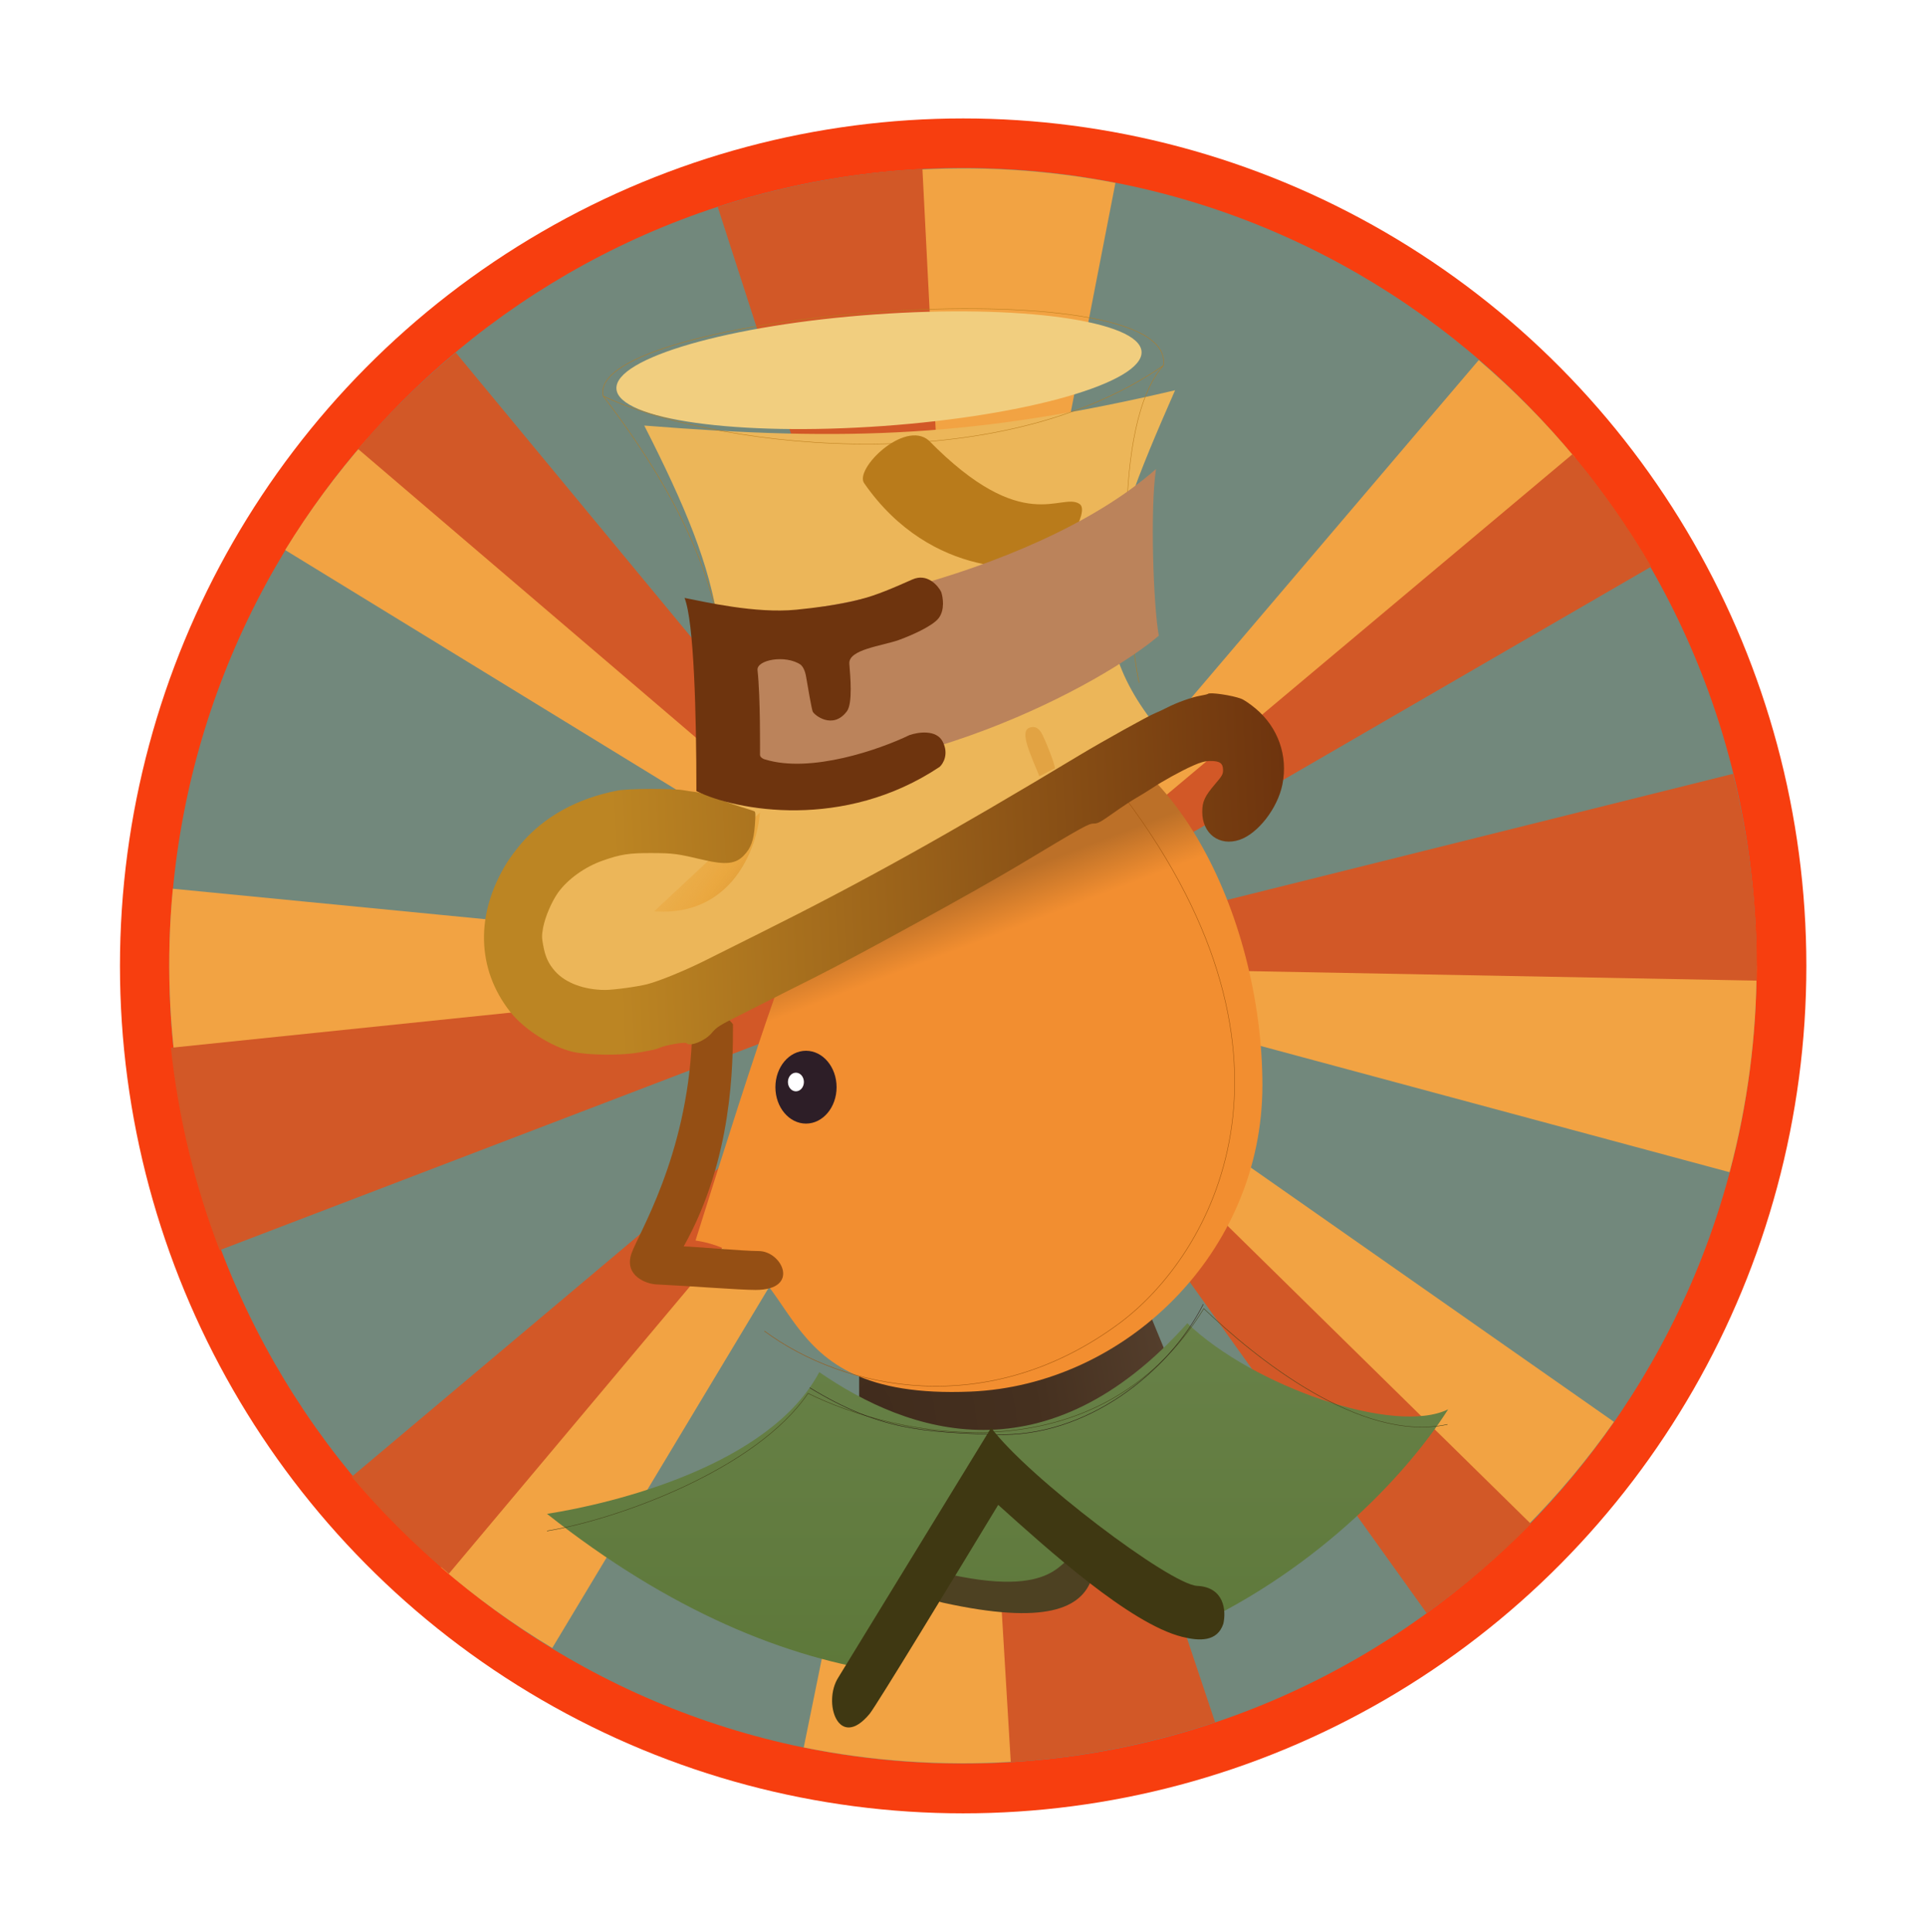 <svg width="4461" height="4475" viewBox="0 0 4461 4475" fill="none" xmlns="http://www.w3.org/2000/svg">
<ellipse cx="2230.87" cy="2237.4" rx="1953.01" ry="1963.04" fill="#F73E0F"/>
<path d="M4068.53 2237.16C4068.53 3257.8 3245.55 4085.18 2230.35 4085.18C1215.15 4085.18 392.165 3257.8 392.165 2237.16C392.165 1216.53 1215.15 389.137 2230.35 389.137C3245.55 389.137 4068.53 1216.53 4068.53 2237.16Z" fill="#72887C"/>
<path d="M4068.69 2237.18C4068.69 2398.62 4047.63 2559.37 4006.05 2715.31L2230.5 2237.18H4068.69Z" fill="#F2A343"/>
<path d="M417.471 2540.57C390.826 2381.34 385.064 2219.33 400.333 2058.66L2230.45 2237.18L417.471 2540.57Z" fill="#F2A343"/>
<path d="M2102.23 394.555C2263.28 383.293 2425.1 393.086 2583.56 423.684L2230.46 2237.17L2102.23 394.555Z" fill="#F2A343"/>
<path d="M660.472 1274.06C715.946 1183.53 779.082 1097.94 849.178 1018.22L2227.79 2234.51L660.472 1274.06Z" fill="#F2A343"/>
<path d="M1279.14 3817.39C1188.13 3762.71 1101.99 3700.32 1021.66 3630.92L2225.88 2241.75L1279.14 3817.39Z" fill="#F2A343"/>
<path d="M3738.24 3293.54C3677.34 3380.51 3609.1 3462.1 3534.27 3537.39L2232.48 2239.2L3738.24 3293.54Z" fill="#F2A343"/>
<path d="M3425.09 834.002C3505.82 902.954 3580.49 978.703 3648.26 1060.41L2234.37 2233.27L3425.09 834.002Z" fill="#F2A343"/>
<path d="M829.241 1039.93C898.193 959.195 973.942 884.527 1055.65 816.754L2230.45 2237.18L829.241 1039.93Z" fill="#D25827"/>
<path d="M1039.65 3645.31C958.323 3577.07 882.997 3501.97 814.513 3420.86L2221.22 2237.18L1039.65 3645.31Z" fill="#D25827"/>
<path d="M3545.93 3529.97C3471.51 3605.69 3390.74 3674.9 3304.5 3736.8L2234.84 2241.56L3545.93 3529.97Z" fill="#D25827"/>
<path d="M3641.81 1052.41C3710.05 1133.74 3771.19 1220.78 3824.55 1312.55L2232.08 2235.56L3641.81 1052.41Z" fill="#D25827"/>
<path d="M2342.67 4081.07C2181.53 4090.93 2019.8 4079.72 1861.62 4047.74L2230.45 2237.17L2342.67 4081.07Z" fill="#F2A343"/>
<path d="M2814.46 3989.58C2661.36 4040.81 2502.24 4071.84 2341.17 4081.9L2231.19 2246.38L2814.46 3989.58Z" fill="#D25827"/>
<path d="M508.725 2895.91C450.87 2745.19 412.923 2587.58 395.855 2427.1L2230.45 2237.16L508.725 2895.91Z" fill="#D25827"/>
<path d="M1662.42 479.294C1815.96 429.406 1975.35 399.76 2136.5 391.114L2230.45 2238.75L1662.42 479.294Z" fill="#D25827"/>
<path d="M4014.09 1792.46C4053.15 1949.11 4071.6 2110.17 4068.98 2271.54L2230.5 2237.16L4014.09 1792.46Z" fill="#D25827"/>
<ellipse cx="1814.35" cy="2412.15" rx="18.512" ry="21.597" fill="white"/>
<path d="M1990 3336.66V3148.9L2653.87 3021L2724 3191.75L2367.89 3387L1990 3336.66Z" fill="url(#paint0_radial_157_267)"/>
<path fill-rule="evenodd" clip-rule="evenodd" d="M1267 3506.7C1422.72 3482.33 1782.63 3394.43 1897.62 3178.42C2103.91 3320.64 2423.02 3430.94 2750.14 3065.13C2902.31 3211.33 3230.72 3325.39 3354.23 3264.53C3252.63 3424.52 3033.75 3651.15 2731.33 3782.34L2498.05 3597.35C2492.9 3625.89 2421.53 3682.97 2177.17 3682.97L2064.82 3875.57C1820.09 3841.65 1551.47 3731.57 1267 3506.7Z" fill="url(#paint1_linear_157_267)"/>
<path d="M2176.9 3641.73C2124.07 3635.49 2127.04 3699.91 2184.58 3712.56C2420.87 3764.49 2505.5 3726.41 2528.96 3655.79C2534.61 3638.76 2515.68 3609.87 2492.44 3605.88C2454.68 3599.41 2459.06 3709.74 2176.9 3641.73Z" fill="#4D4122"/>
<path d="M1267 3546.33C1432.57 3518.95 1752.2 3403.36 1871.58 3227.52C2074.1 3327.99 2540.96 3429.39 2788.25 3031.19C2904.61 3142.34 3149.31 3343.47 3352.68 3299.51" stroke="#434219" strokeWidth="68" strokeLinecap="round"/>
<path d="M1875.41 3214.5C2037.65 3313.18 2136.81 3316.8 2305.55 3322.97C2517.38 3330.72 2708.07 3177.42 2787.09 3021.04" stroke="#2C1A11" strokeWidth="83" strokeLinecap="round"/>
<path d="M1941.92 3885.38L2295.74 3307.33C2381.87 3422.34 2710.09 3670.5 2772.94 3673.53C2835.79 3676.56 2840.45 3731.03 2833.46 3761.3C2819.49 3803.67 2777.59 3801.46 2738.02 3791.56C2616.98 3761.3 2425.32 3587.78 2312.03 3485.89C2214.27 3647.3 2029.21 3951.96 2014.08 3970.12C1941.92 4056.72 1904.67 3942.88 1941.92 3885.38Z" fill="#3F3812"/>
<g filter="url(#filter0_if_157_267)">
<path d="M2838 2510C2838 2897.16 2520.29 3204.57 2162 3219.5C1669.5 3240.02 1793.5 2911.5 1525 2869.5C1811.5 1960.5 1908.9 1655.5 2267.5 1655.5C2626.1 1655.5 2838 2122.84 2838 2510Z" fill="url(#paint2_linear_157_267)"/>
</g>
<path d="M1697.69 2372.6C1662.03 2325.42 1595.47 2346.86 1602.61 2409.06C1590.72 2681.45 1477.34 2859.31 1462.36 2904.35C1445.24 2955.83 1498.02 2974.13 1519.41 2975.13C1595.48 2978.71 1711.95 2988 1749.98 2988C1854.58 2988 1811.79 2897.92 1757.12 2897.92C1721.46 2897.92 1602.61 2887.2 1583.59 2887.2C1697.69 2683.44 1697.69 2464.83 1697.69 2372.6Z" fill="#954F14"/>
<ellipse cx="1866.85" cy="2518.35" rx="70.854" ry="84.35" fill="#2D1E27"/>
<path d="M1770.5 3083.21C1954.5 3219.5 2287.91 3291.67 2593 3065C2803.93 2908.29 3063.44 2459.05 2605.57 1847.54" stroke="#9E530B" strokeWidth="75" strokeLinecap="round"/>
<ellipse cx="1843.49" cy="2506.35" rx="18.512" ry="21.597" fill="white"/>
<ellipse cx="2035.9" cy="857.588" rx="609.659" ry="129.584" transform="rotate(-4.076 2035.9 857.588)" fill="#F1CE7F"/>
<path d="M1604.06 1928.33C1725.06 1537.17 1680.51 1355.73 1492.22 985.761C1969.51 1023.87 2264.69 1011.22 2721.72 904C2548.9 1297.5 2487.17 1483.31 2724.04 1735.43C2129.2 2006.9 1929.56 2161.95 1356.46 2355.65L1186 2255.37L1254.65 1984.64L1259.7 2003.03C1290.79 1935 1395.15 1912.8 1604.06 1928.33Z" fill="#ECB659"/>
<path d="M2151.14 1020.22C2094.45 971.707 1976.67 1088.11 2002.11 1120C2157.29 1342.96 2394.47 1324.99 2436.18 1300.49C2457.29 1288.08 2526.63 1184.24 2500.21 1167.16C2457.28 1139.4 2370.87 1244.35 2151.14 1020.22Z" fill="#B97B1B"/>
<path d="M2384.59 1685.55C2371.8 1690.13 2371.8 1707.03 2384.59 1741.55C2389.9 1756.03 2397.15 1774.13 2400.77 1781.86C2404.15 1789.82 2407.04 1796.82 2406.8 1797.79C2406.56 1798.51 2414.28 1795.13 2423.7 1789.82C2433.11 1784.75 2441.56 1780.41 2442.77 1780.41C2446.39 1780.41 2430.46 1735.75 2415.01 1702.93C2407.04 1686.51 2397.39 1680.96 2384.59 1685.55Z" fill="#E2A343"/>
<path d="M1760.28 1882C1753.83 1963.81 1695.74 2124.16 1515 2111.11L1760.28 1882Z" fill="url(#paint3_linear_157_267)" fill-opacity="0.5"/>
<path d="M2797.82 1607.29C2797.08 1608.12 2788.89 1610.06 2779.46 1611.72C2760.35 1615.04 2725.36 1627.49 2702.53 1639.39C2694.34 1643.54 2682.18 1649.35 2675.24 1652.11C2659.85 1658.2 2554.88 1716.57 2501.53 1748.67C2194.82 1933.47 1997.54 2043.3 1755.85 2163.65C1716.89 2183.01 1663.04 2210.13 1636.24 2223.41C1587.85 2247.75 1527.8 2272.37 1499.01 2279.84C1475.93 2285.65 1421.59 2293.12 1400.99 2293.12C1352.6 2292.85 1309.92 2276.8 1286.1 2250.24C1270.47 2232.81 1263.02 2216.77 1258.06 2189.38C1254.58 2171.12 1254.83 2166.69 1258.06 2148.16C1263.02 2122.98 1277.66 2088.67 1292.8 2067.37C1315.13 2036.39 1354.84 2007.89 1396.03 1993.5C1437.72 1978.84 1456.83 1975.8 1510.18 1976.08C1559.81 1976.35 1567.25 1977.18 1630.53 1992.12C1680.41 2003.74 1703.98 2001.25 1722.59 1981.89C1739.22 1964.73 1745.67 1947.58 1748.4 1911.89C1750.14 1888.93 1750.14 1881.18 1747.66 1879.52C1746.17 1878.42 1735.75 1875.1 1724.83 1871.78C1713.91 1868.73 1687.11 1859.33 1665.27 1851.3C1643.43 1843 1619.36 1835.53 1611.92 1834.7C1604.47 1833.87 1591.07 1831.94 1582.14 1830.28C1557.08 1826.13 1453.1 1826.68 1429.53 1831.38C1336.72 1849.64 1261.78 1890.87 1207.93 1953.11C1196.02 1966.95 1180.64 1987.7 1173.44 1999.31C1100.73 2117.72 1103.71 2244.43 1181.88 2344.03C1213.14 2383.87 1277.17 2424.81 1326.55 2436.43C1361.29 2444.45 1437.97 2445.28 1479.16 2438.09C1516.88 2431.45 1519.11 2430.9 1529.53 2426.47C1544.67 2420.11 1587.35 2413.19 1590.33 2416.51C1598.02 2425.09 1633.01 2410.98 1647.9 2393.55C1660.31 2378.61 1665.27 2375.57 1724.08 2346.24C1750.39 2332.96 1789.35 2313.32 1810.44 2302.53C1831.53 2292.02 1866.77 2274.31 1888.6 2263.24C1985.38 2214.83 2264.55 2061.29 2360.09 2004.02C2510.22 1913.83 2521.38 1907.74 2533.05 1907.74C2542.97 1907.74 2548.43 1904.7 2578.95 1883.12C2598.06 1869.56 2621.88 1853.79 2631.81 1848.26C2641.98 1842.45 2658.11 1832.49 2667.79 1826.13C2691.61 1810.08 2735.04 1786.01 2763.08 1773.56C2781.2 1765.54 2790.38 1763.05 2802.78 1762.77C2824.87 1762.5 2832.81 1767.75 2832.81 1783.52C2832.81 1793.48 2831.07 1796.8 2814.45 1816.17C2790.63 1844.11 2784.67 1856.56 2784.67 1880.35C2784.42 1930.98 2824.13 1961.14 2871.03 1945.37C2913.71 1930.98 2959.12 1872.33 2970.29 1817.28C2983.69 1750.88 2960.36 1684.76 2908 1641.05C2896.09 1631.09 2881.2 1620.85 2875 1618.64C2854.4 1610.61 2801.79 1602.87 2797.82 1607.29Z" fill="url(#paint4_linear_157_267)"/>
<path d="M2111 1741.5C1978.5 1824.13 1808 1818.5 1674 1802C1674 1611.62 1748.53 1376.75 1397.03 917.367M1397.03 917.367C1621.87 1025.83 2287.03 1128.37 2694.53 846.868M1397.03 917.367C1353.03 724.248 2729.53 612.925 2694.53 846.868M2694.53 846.868C2574.2 980.856 2606.03 1415.87 2638.1 1581.52" stroke="#B97B1B" strokeWidth="123" strokeLinecap="round"/>
<g style="mix-blend-mode:multiply">
<path d="M2677.5 1086.5C2385.96 1343.71 1766.59 1456.41 1653.5 1415.5C1673.5 1480 1657 1670 1622 1790C2091.28 1841.99 2561.17 1578.54 2684 1472.5C2671.5 1403.5 2663.5 1180.5 2677.5 1086.5Z" fill="#BB835B"/>
</g>
<path d="M1613 1832.5C1613 1655.5 1607.5 1439.5 1585.5 1385C1632.63 1394.18 1749.99 1421.65 1844.25 1412.32C1946.56 1402.21 1987.95 1389.33 1992.54 1388.21C2029.33 1379.27 2071.86 1360.65 2113.25 1342.28C2148.11 1326.8 2173.03 1357.21 2179.92 1370.99C2184.14 1383.23 2188.89 1412.55 2174.18 1431.84C2159.46 1451.14 2106.73 1473.57 2082.21 1482.37C2043.13 1496.4 1964.69 1504.19 1967.25 1537.49C1969.55 1567.34 1975.3 1629.35 1961.51 1647.72C1928.82 1691.24 1884.95 1655.99 1882.19 1647.72C1879.43 1639.45 1871.07 1591.45 1867.24 1568.49C1864.56 1552.41 1859.58 1544.37 1854.6 1539.78C1819.65 1515.9 1751.9 1528.3 1754.58 1552.41C1761.48 1614.42 1760.33 1743.02 1760.33 1748.77C1760.33 1754.51 1769.53 1759.1 1771.83 1759.1C1878.38 1792.17 2039.24 1735.37 2106.35 1702.84C2125.89 1695.95 2168.66 1689.29 2183.37 1717.76C2198.09 1746.24 2184.91 1768.67 2176.47 1776.32C1954.84 1924.22 1705.35 1878.04 1613 1832.5Z" fill="#6E340E"/>
<defs>
<filter id="filter0_if_157_267" x="1454" y="1584.5" width="1455" height="1706.92" filterUnits="userSpaceOnUse" color-interpolation-filters="sRGB">
<feFlood flood-opacity="0" result="BackgroundImageFix"/>
<feBlend mode="normal" in="SourceGraphic" in2="BackgroundImageFix" result="shape"/>
<feColorMatrix in="SourceAlpha" type="matrix" values="0 0 0 0 0 0 0 0 0 0 0 0 0 0 0 0 0 0 127 0" result="hardAlpha"/>
<feOffset dx="86" dy="4"/>
<feGaussianBlur stdDeviation="2"/>
<feComposite in2="hardAlpha" operator="arithmetic" k2="-1" k3="1"/>
<feColorMatrix type="matrix" values="0 0 0 0 0 0 0 0 0 0 0 0 0 0 0 0 0 0 0.25 0"/>
<feBlend mode="normal" in2="shape" result="effect1_innerShadow_157_267"/>
<feGaussianBlur stdDeviation="35.5" result="effect2_foregroundBlur_157_267"/>
</filter>
<radialGradient id="paint0_radial_157_267" cx="0" cy="0" r="1" gradientUnits="userSpaceOnUse" gradientTransform="translate(2030.17 3290.4) rotate(-10.227) scale(705.029 1411.52)">
<stop stop-color="#412C1D"/>
<stop offset="0.521" stop-color="#45301F"/>
<stop offset="1" stop-color="#553F2D"/>
</radialGradient>
<linearGradient id="paint1_linear_157_267" x1="2306.76" y1="3065.02" x2="2306.76" y2="3967.48" gradientUnits="userSpaceOnUse">
<stop stop-color="#688148"/>
<stop offset="1" stop-color="#5C7738"/>
</linearGradient>
<linearGradient id="paint2_linear_157_267" x1="1732.72" y1="2123.79" x2="2156.18" y2="3234.06" gradientUnits="userSpaceOnUse">
<stop offset="0.076" stop-color="#BC7028"/>
<stop offset="0.177" stop-color="#F28E30"/>
</linearGradient>
<linearGradient id="paint3_linear_157_267" x1="1760.76" y1="2067.79" x2="1507.29" y2="1882" gradientUnits="userSpaceOnUse">
<stop stop-color="#B86F0D"/>
<stop offset="0.294" stop-color="#E6890A" stop-opacity="0.649"/>
<stop offset="0.839" stop-color="#E6890A" stop-opacity="0"/>
</linearGradient>
<linearGradient id="paint4_linear_157_267" x1="2974.21" y1="1813.61" x2="1415.25" y2="1883.35" gradientUnits="userSpaceOnUse">
<stop stop-color="#6E340E"/>
<stop offset="1" stop-color="#BC8523"/>
</linearGradient>
</defs>
</svg>
